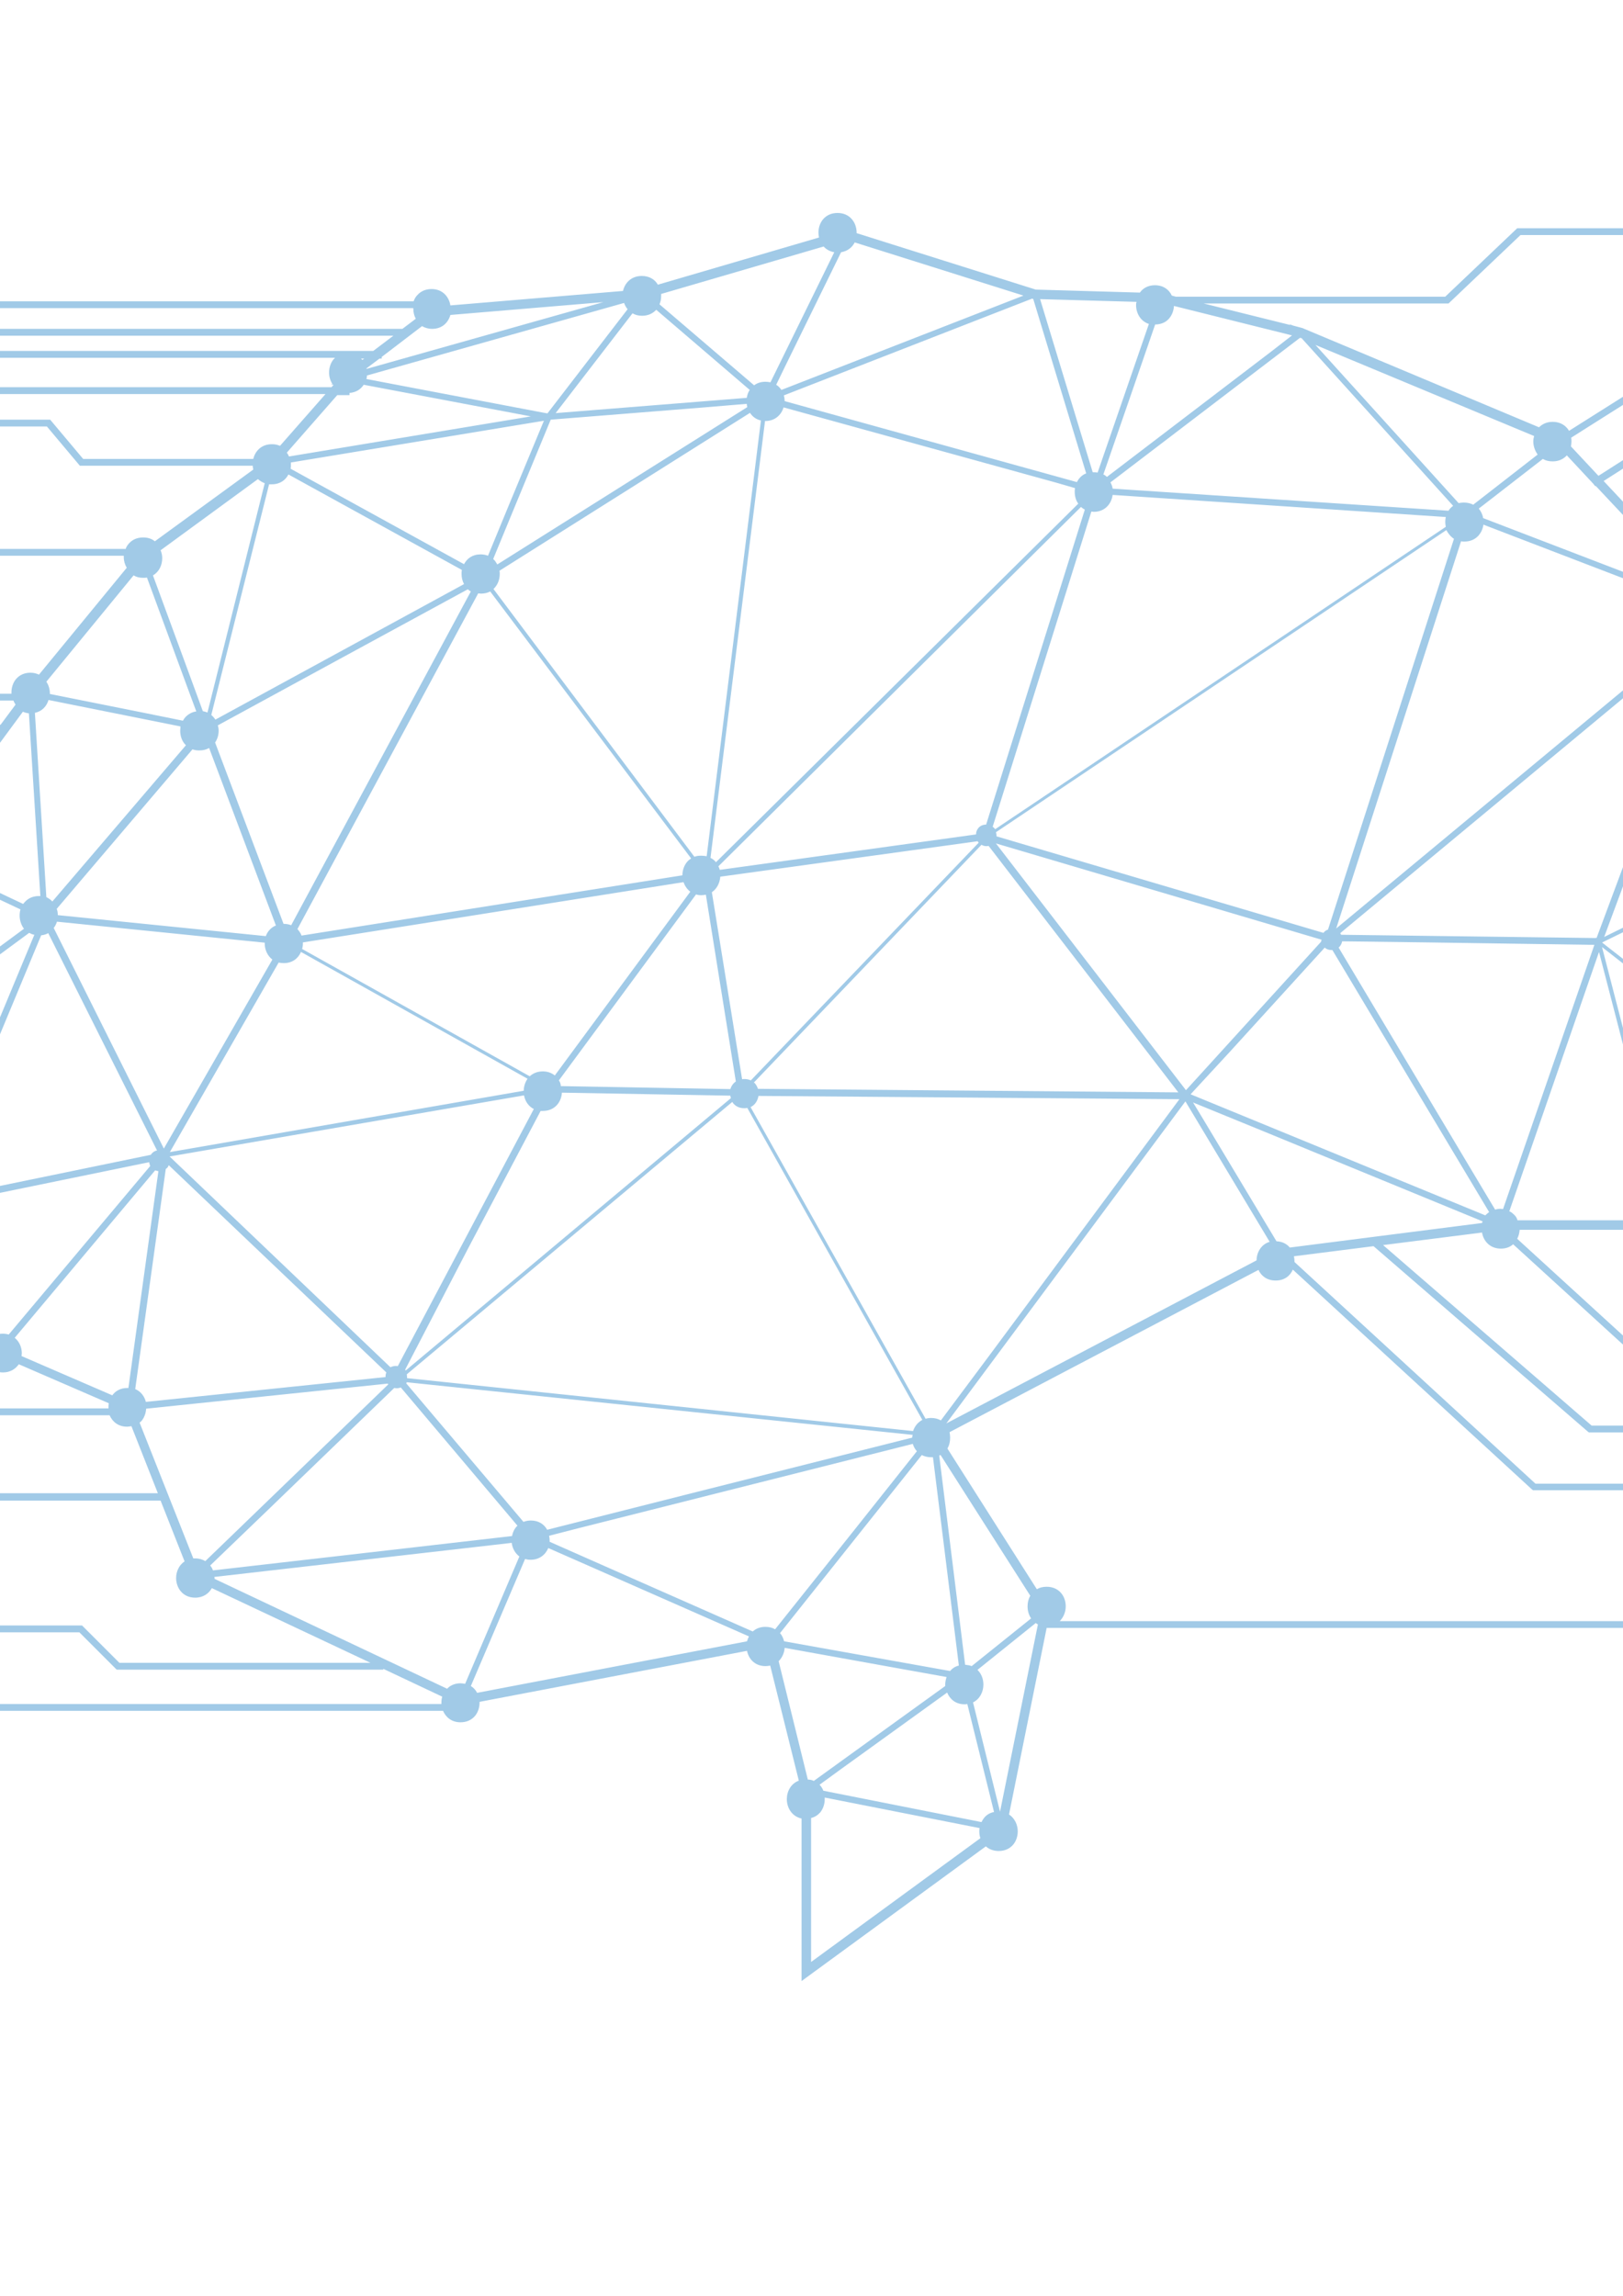 <?xml version="1.0" encoding="utf-8"?>
<!-- Generator: Adobe Illustrator 24.0.0, SVG Export Plug-In . SVG Version: 6.00 Build 0)  -->
<svg fill="#a1cae7" version="1.1" id="Livello_1" xmlns="http://www.w3.org/2000/svg" xmlns:xlink="http://www.w3.org/1999/xlink" x="0px" y="0px"
	 viewBox="0 0 595.3 841.9" style="enable-background:new 0 0 595.3 841.9;"  xml:space="preserve">
<style type="text/css">
	.st0{fill:#a1cae7;}
</style>
<path class="st0" d="M1326.3,114.6v-2.5H648.2L575.5,158c-0.2-0.4-0.5-0.7-0.7-1c-1.3-1.5-3.1-2.3-5.3-2.3c-2,0-3.7,0.7-5,2
	l-86.8-36.4l-3.4-0.9l-1.3-0.5l0.3,0.3l-31.8-7.9h89.8l26.4-25.1h768.7v-2.5H556.5l-26.4,25.1h-98.8l-1.5-0.4
	c-1-2.2-3.1-3.8-6.2-3.8c-2.5,0-4.4,1.1-5.5,2.7l-38.2-1.1l-65.7-20.7c0-0.1,0-0.1,0-0.2c0-3.6-2.4-7.2-7-7.2c-2.2,0-4,0.8-5.3,2.3
	c-1.1,1.3-1.7,3.1-1.7,4.9c0,0.6,0.1,1.2,0.2,1.8l-59.1,17.3c-1.1-1.9-3.1-3.2-5.9-3.2c-2.2,0-4,0.8-5.3,2.3c-0.8,0.9-1.3,2-1.6,3.2
	l-63.3,5.3c-0.5-3.1-2.8-6-6.9-6c-2.2,0-4,0.8-5.3,2.3c-0.6,0.6-1,1.4-1.3,2.2H-46.2l-28.6-30.1l-0.4-0.4h-576.7v2.5h575.6l29,30.5
	h198.9c0,0.1,0,0.1,0,0.2c0,1.3,0.3,2.6,0.9,3.7l-4.9,3.7H-63.5l-23.8-25l-0.4-0.4h-564.2v2.5h563.1l23.8,25l0.4,0.4h208.9l-7.4,5.6
	H-68.9l-23.8-23.1l-0.4-0.4h-558.8v2.5h557.8l23.8,23.1l0.4,0.4h192.8c-0.2,0.2-0.3,0.3-0.5,0.5c-1.1,1.3-1.7,3.1-1.7,4.9
	c0,1.5,0.4,2.9,1.2,4.2l-0.5,0.4l0.7-0.2c0.1,0.1,0.1,0.2,0.2,0.2l-0.7,0.8h-773.4v2.5h771.2l-16.7,19c-0.9-0.4-1.8-0.6-3-0.6
	c-3.8,0-6.1,2.5-6.8,5.4H30.5l-12.1-14.4h-670.3v2.5H17.2l12.1,14.4h63.4c0,0.5,0.1,0.9,0.2,1.4l-36.1,26.3
	c-1.1-0.9-2.5-1.4-4.3-1.4c-2.2,0-4,0.8-5.3,2.3c-0.5,0.6-0.9,1.2-1.1,1.9H-0.5l-33.7-24.8l-0.2-0.1h-617.6v2.5h616.8l33.8,24.9
	h46.8c0,0.2,0,0.4,0,0.5c0,1.4,0.4,2.8,1.1,3.9l-32.2,39.2c-0.9-0.4-1.9-0.7-3.1-0.7c-2.2,0-4,0.8-5.3,2.3c-1.1,1.3-1.7,3.1-1.7,4.9
	c0,0.2,0,0.4,0,0.5h-82l-24.1-17.8h-550v2.5h549.2l24.1,17.8H4.9c0.2,0.5,0.5,1,0.8,1.5l-5.5,7.4h-191.6l-11.1,11.1h-449.5v2.5
	h450.5l11.1-11.1H-1.6L-14.3,286h-168.2l-12.1,12.1h-457.3v2.5h458.4l12.1-12.1h165.3l-13.5,18.2c-1.2-1.1-2.7-1.8-4.8-1.8
	c-3.4,0-5.6,2-6.5,4.5h-611v2.5h610.5c0,0.1,0,0.1,0,0.2c0,3.6,2.4,7.2,7,7.2c0.1,0,0.2,0,0.3,0l0,49.4c-1.7,0.5-2.6,2.1-2.6,3.7
	c0,1.7,1,3.4,2.9,3.8l4.5,60.1c-0.8,0.2-1.5,0.6-2,1.2c-0.5,0.6-0.8,1.4-0.9,2.3h-619.6v2.5h620.2c0.6,1,1.7,1.8,3.2,1.8
	c0.1,0,0.2,0,0.3,0l0.2,2.4l0.6-1.6l23.1,46.3c-1.1,1.3-1.7,3.1-1.7,4.9c0,0.2,0,0.4,0,0.5h-63.2l-27.9-28l-0.2-0.2h-554.6v2.5
	h553.6l27.9,28l0.2,0.2h64.8c1,2.3,3.1,4.2,6.4,4.2c2.7,0,4.6-1.3,5.8-3l33,14.3c-0.1,0.5-0.1,0.9-0.1,1.4c0,0.2,0,0.4,0,0.5h-128
	l-15.6-15.6h-548v2.5h546.9l15.6,15.6H40.2c1,2.3,3.1,4.2,6.4,4.2c0.5,0,1.1-0.1,1.6-0.2l9.7,24.6H-49.3L-61.5,560h-590.4v2.5h591.4
	l12.2-12.2H58.9l8.8,22.3c-2,1.3-3.1,3.7-3.1,6.1c0,3.6,2.4,7.2,7,7.2c2.9,0,5-1.5,6.1-3.5l58.2,27.4H43.8l-13.7-13.7h-682v2.5H29.1
	l13.7,13.7h97.8v-0.3l21.6,10.2c-0.2,0.7-0.3,1.4-0.3,2.2c0,0.2,0,0.4,0,0.5h-813.8v2.5h814.4c1,2.3,3.1,4.2,6.4,4.2
	c2.2,0,4-0.8,5.3-2.3c1.1-1.3,1.7-3.1,1.7-4.9c0-0.1,0-0.2,0-0.3l98.1-18.7c0.6,3,2.9,5.6,6.8,5.6c0.6,0,1.2-0.1,1.7-0.2L293,653
	c-2.9,1.1-4.4,3.9-4.4,6.8c0,3.1,1.8,6.3,5.4,7.1v59.6l67.6-49.4c1.1,1,2.7,1.7,4.7,1.7c2.2,0,4-0.8,5.3-2.3
	c1.1-1.3,1.7-3.1,1.7-4.9c0-2.4-1.1-4.8-3.2-6.2l13.8-68.4h942.4v-2.5H388.7c1.4-1.4,2.2-3.4,2.2-5.4c0-1.9-0.6-3.6-1.7-4.9
	c-1.3-1.5-3.1-2.3-5.3-2.3c-1.4,0-2.6,0.3-3.6,0.9l-32.8-51.6c0.7-1.2,1-2.5,1-4c0-0.7-0.1-1.3-0.2-2l113.3-59.5
	c1,2.2,3.1,3.9,6.3,3.9c3.2,0,5.3-1.7,6.3-4l87.7,80.6l0.4,0.3H672l36.1,26.1h618.2v-2.5H708.9l-35.8-25.8l-0.3-0.2H563.2
	l-88.4-81.3c0-0.1,0-0.3,0-0.4c0-0.6-0.1-1.1-0.2-1.7l29.2-3.7l78.6,68l0.4,0.3h85.3l42.5,33.8l0.3,0.3h615.3v-2.5H711.8l-42.5-33.8
	l-0.3-0.3h-85.2l-76.5-66.2l36.3-4.6c0.5,3.1,2.9,5.9,6.9,5.9c1.9,0,3.4-0.6,4.5-1.6l59.6,54.4l0.4,0.3h59.1l46.6,37l0.3,0.3h605.5
	v-2.5H721.7l-46.6-37l-0.3-0.3h-59l-59.3-54.2c0.5-1,0.8-2.1,0.9-3.3h48c0.5,3.2,2.8,6,6.9,6c2.2,0,4-0.8,5.3-2.3
	c0.4-0.4,0.7-0.9,1-1.5H711l78.8,56.1l0.3,0.2h536.2v-2.5H790.9l-78.8-56.1l-0.3-0.2h-92.7c0-0.3,0.1-0.6,0.1-1
	c0-0.8-0.1-1.6-0.4-2.4l17.1-12.4h88l73.5,54.4h528.8V487H798.3l-73.2-54.1l-0.3-0.2h-85.4l24.7-17.8c1.1,0.9,2.6,1.4,4.4,1.4
	c3.8,0,6.1-2.5,6.8-5.4l650.9-0.6v-2.5l-650.8,0.6c-0.1-1.6-0.7-3.1-1.7-4.2c-0.2-0.3-0.5-0.5-0.7-0.7l13-30.3h97.1l83.3-54.7h459.8
	v-2.5H865.8l-83.3,54.7h-95.3l6.8-15.8h83.8l80.8-52.4h467.7v-2.5H857.9L777,352.3h-82l7.9-18.4c0.6,0.2,1.3,0.3,2,0.3
	c3.8,0,6.1-2.5,6.8-5.4h58l79.1-52.9h477.4v-2.5H848.1L769,326.3H712c-0.3-3.4-2.6-6.6-7-6.6c-0.4,0-0.8,0-1.2,0.1l-19.4-49
	c1.3-1.2,2-3,2.2-4.8h56.8l79.1-69.2h503.8v-2.5H821.5l-79.1,69.2h-56c-0.7-2.9-3-5.4-6.8-5.4c-1.3,0-2.5,0.3-3.5,0.9l-25.4-20.7
	h85.8l77.1-68.5h512.8v-2.5H812.6l-77.1,68.5h-87.9l-12.2-9.9c0-0.1,0-0.2,0-0.3h91.1l79.1-70.5h520.7v-2.5H804.6l-79.1,70.5h-90.4
	c-0.8-2.7-3-5-6.7-5c-0.3,0-0.7,0-1,0.1l-39.2-41.8L656,133h670.2v-2.5h-671l-68.9,44l-10.1-10.8c0.1-0.6,0.2-1.1,0.2-1.7
	c0-0.5,0-1-0.1-1.5l72.6-45.9H1326.3z M699.7,322c-0.6,0.7-1.1,1.6-1.4,2.5l-52.5-7.8l30.5-44.7c0.9,0.4,2,0.7,3.2,0.7
	c0.6,0,1.1-0.1,1.6-0.2l19.3,48.8C700.2,321.5,700,321.7,699.7,322z M663.3,404.1c-0.1,0.1-0.2,0.2-0.3,0.4l-75.3-58.8l0-0.1
	l55.4-27.1l0.2,1.7l0.6-0.8l21.9,82.9C664.8,402.7,664,403.3,663.3,404.1z M585.1,178.3l0.2-0.1l38.8,41.3c-0.3,0.3-0.6,0.6-0.9,0.9
	L544,190c-0.2-1.3-0.8-2.5-1.6-3.5l1.7-1.3l21.8-16.9c1,0.6,2.2,0.9,3.6,0.9c2.3,0,4-0.9,5.2-2.2l9.7,10.4L585.1,178.3z M645,238.3
	l28.6,23.3c-0.6,1.1-1,2.4-1,3.8c0,1.9,0.7,3.8,2,5.1l-29.7,43.5l-11.6-83.4c0.1-0.1,0.3-0.3,0.4-0.4c0.2-0.2,0.4-0.5,0.5-0.7
	l9.9,8.1v0.7H645z M297.5,666.7c1.3-0.3,2.4-1,3.3-2c1.1-1.3,1.7-3.1,1.7-4.9c0-0.2,0-0.4,0-0.6l56.8,11.2c-0.1,0.4-0.1,0.8-0.1,1.2
	c0,0.8,0.1,1.7,0.4,2.5l-62.1,45.4V666.7z M477.4,124l55.6,61.5c-0.7,0.5-1.3,1.1-1.7,1.8l-123.2-8.1c-0.1-0.8-0.4-1.6-0.8-2.3
	l69.5-53L477.4,124z M584.8,346.5l-33.5,96.9c-0.3,0-0.6-0.1-0.9-0.1c-0.7,0-1.4,0.1-2,0.3l-7-11.7l-50.4-84.4
	c0.7-0.6,1.1-1.4,1.3-2.3l30.9,0.4L584.8,346.5z M77.1,574.1l21.1-20.3l46.4-44.8c0.3,0,0.5,0.1,0.8,0.1c0.6,0,1.2-0.1,1.6-0.3
	l42.8,50.7c-1.1,1-1.7,2.4-2,3.8l-56.5,6.5l-53.2,6.1C77.9,575.2,77.5,574.6,77.1,574.1z M334.6,527.2l-82.1,20.7L200.7,561
	c-1.1-2-3.1-3.4-6-3.4c-1,0-1.9,0.2-2.7,0.5l-43-50.8c0.1-0.1,0.1-0.2,0.2-0.4l185.6,19.3C334.6,526.6,334.6,526.9,334.6,527.2z
	 M62.3,422.5l39.9-69.5c0.6,0.1,1.2,0.2,1.9,0.2c3.2,0,5.3-1.8,6.3-4.1l83.1,46.5c-0.9,1.3-1.4,2.9-1.4,4.4L62.3,422.5z
	 M111.1,346.1c0-0.2,0-0.3,0-0.5l139.6-22.1c0.5,1.4,1.3,2.6,2.5,3.5l-49.7,67.4c-1.1-0.9-2.6-1.5-4.4-1.5c-2,0-3.6,0.7-4.8,1.8
	l-83.5-46.7C111,347.4,111.1,346.7,111.1,346.1z M252,316.1c-1.1,1.3-1.7,3.1-1.7,4.9c0,0,0,0,0,0l-139.7,22.1
	c-0.3-0.9-0.9-1.7-1.5-2.4l66.3-123.1c0.3,0,0.6,0.1,1,0.1c1.3,0,2.5-0.3,3.4-0.8l73.7,97.9C252.9,315.2,252.4,315.6,252,316.1z
	 M205,396.2l50.3-68.2c0.6,0.2,1.2,0.3,1.9,0.3c0.6,0,1.2-0.1,1.7-0.2l5,31.2l6,37.3c-1,0.7-1.7,1.7-2,2.8l-62.2-1.1
	C205.7,397.5,205.4,396.8,205,396.2z M145.9,501c-0.9-0.2-1.9,0-2.7,0.4l-81-77.3l130-22.4c0.4,2.1,1.6,4,3.6,5L145.9,501z
	 M73.1,275.2c1.4,0,2.6-0.3,3.6-0.9l24.5,65.1c-1.8,0.7-3.1,2.2-3.7,3.9l-76.3-7.7c0-0.8-0.1-1.6-0.4-2.3l49.8-58.5
	C71.4,275.1,72.2,275.2,73.1,275.2z M257.2,313.8c-0.9,0-1.8,0.1-2.5,0.4L181,216c1.5-1.4,2.3-3.4,2.3-5.5c0-0.4,0-0.8-0.1-1.2
	l91.9-57.9c0.9,1.4,2.2,2.4,4,2.8L259.2,314C258.6,313.9,257.9,313.8,257.2,313.8z M171.6,216.1c0.3,0.3,0.7,0.6,1.1,0.8
	l-65.9,122.4c-0.8-0.3-1.7-0.5-2.7-0.5c0,0-0.1,0-0.1,0l-25.1-66.5c0.8-1.2,1.3-2.7,1.3-4.3c0-0.7-0.1-1.3-0.3-2l45.9-25
	L171.6,216.1z M273,395.7c-0.3,0-0.5,0-0.8,0.1l-11.1-68.6c1.9-1.3,2.9-3.4,3.1-5.7l94.4-13c0.1,0.2,0.2,0.4,0.4,0.5l-83.6,87.2
	C274.8,395.9,273.9,395.7,273,395.7z M20.9,338l76.2,7.7c0,0.1,0,0.2,0,0.3c0,2.3,1,4.5,2.8,5.9l-39.8,69.3l-40.4-80.9
	C20.2,339.7,20.6,338.9,20.9,338z M277,397.4c-0.1-0.2-0.3-0.3-0.5-0.4l83.5-87.2c0.5,0.3,1.1,0.5,1.8,0.5c0.3,0,0.5,0,0.8-0.1
	l69.6,90.4L278,399.3C277.8,398.6,277.4,397.9,277,397.4z M361.7,302.4c-1.1,0-2.1,0.4-2.8,1.2c-0.6,0.7-0.9,1.5-0.9,2.4L264,319
	c-0.1-0.5-0.3-0.9-0.5-1.3l133-131.8c0.4,0.4,0.9,0.7,1.4,1L361.7,302.4z M394.3,179c-0.1,0.4-0.1,0.9-0.1,1.4
	c0,1.5,0.4,3.1,1.3,4.3L262.6,316.2c-0.5-0.7-1.2-1.2-2-1.6l20-160.2c0.1,0,0.1,0,0.1,0c3.6,0,5.9-2.3,6.7-5l100,27.6L394.3,179z
	 M273.9,148.1c0,0.4,0.1,0.8,0.2,1.2L182.4,207c-0.3-0.5-0.6-1-0.9-1.4c-0.2-0.2-0.4-0.4-0.6-0.6l5.4-13.1l15.7-38l55.1-4.4
	L273.9,148.1z M171.6,458l26.7-50.6c0.2,0,0.5,0,0.8,0c2.2,0,4-0.8,5.3-2.3c1-1.2,1.6-2.7,1.7-4.4l61.8,1.1c0,0.3,0.1,0.6,0.2,0.9
	l-119.3,99.9c-0.1-0.1-0.1-0.2-0.2-0.3L171.6,458z M435,399.8l-69.7-90.5l119.4,35.3c0,0.1,0,0.2,0,0.3l-0.3,0.3l0.3,0L435,399.8z
	 M336.3,522.3c-0.6,0.7-1.1,1.6-1.4,2.5l-185.6-19.4c0-0.5,0-0.9-0.1-1.4l119.4-99.9c0.1,0.2,0.3,0.4,0.4,0.6c1,1.1,2.3,1.7,3.9,1.7
	c0.4,0,0.8,0,1.2-0.1l64.2,114.4C337.6,521.1,336.9,521.6,336.3,522.3z M533.3,197.6l-46.2,143.3c-0.6,0.2-1.1,0.5-1.5,1
	c-0.1,0.1-0.1,0.1-0.2,0.2l-119.9-35.4c0-0.1,0-0.3,0-0.4c0-0.4-0.1-0.7-0.2-1.1l165.2-110.8C531.2,195.7,532.1,196.8,533.3,197.6z
	 M345.1,520.9c-1-0.6-2.2-0.9-3.6-0.9c-0.7,0-1.4,0.1-2,0.3l-64.2-114.3c1.7-0.8,2.6-2.4,2.9-4.1l154.4,1.2l-70.4,94.9L345.1,520.9z
	 M530.1,191.4c0,0.6,0.1,1.2,0.2,1.8L365,304.1c-0.1-0.2-0.2-0.3-0.3-0.4c-0.2-0.2-0.4-0.4-0.6-0.5l36.2-115.6
	c0.3,0,0.6,0.1,0.9,0.1c4.1,0,6.5-3,6.9-6.2l122.2,8.1C530.2,190.1,530.1,190.8,530.1,191.4z M627.2,232.4l-41.6,111.6l0,0l-0.3-0.2
	l0.1,0.2l-93.5-1.2c-0.1-0.2-0.2-0.4-0.3-0.6l133.3-110.7C625.5,232,626.3,232.3,627.2,232.4z M186.5,185.6l-7.5,18.2
	c-0.8-0.3-1.7-0.5-2.7-0.5c-3,0-5,1.5-6.1,3.6l-63.6-35c0.1-0.5,0.1-1,0.1-1.5c0-0.3,0-0.6,0-0.8l92.8-15.3L186.5,185.6z M66.1,268
	c0,2,0.7,4,2.1,5.3l-49,57.3c-0.6-0.7-1.4-1.2-2.2-1.6l-4.2-67.6c2.6-0.5,4.3-2.4,5-4.7l48.4,9.7C66.2,266.9,66.1,267.5,66.1,268z
	 M61.3,428.3c0.3-0.3,0.4-0.6,0.6-1l79.8,76c-0.2,0.5-0.3,1.1-0.3,1.7l-87.9,9.1c-0.5-2-1.8-3.8-3.9-4.7l11.2-80.7
	C60.9,428.6,61.1,428.5,61.3,428.3z M275,143c-0.6,0.8-0.9,1.8-1.1,2.9l-16.3,1.3l-53.8,4.3l28.2-36.6c1,0.6,2.2,0.9,3.5,0.9
	c2.3,0,4-0.9,5.2-2.2l12.6,10.8L275,143z M99.7,177.6c3,0,5-1.5,6.1-3.6l63.6,35c-0.1,0.5-0.1,1-0.1,1.5c0,1.3,0.3,2.6,0.9,3.7
	L79,263.9c-0.4-0.6-0.9-1.2-1.5-1.7l21.2-84.6C98.9,177.6,99.3,177.6,99.7,177.6z M213.8,134.7l-13,16.9l-1.7-0.3L134.4,139
	c0.1-0.4,0.2-0.8,0.2-1.3l94.3-26.6c0.3,0.8,0.7,1.6,1.3,2.3L213.8,134.7z M-24.9,439.2l40-96.2c1-0.1,1.9-0.4,2.6-0.8l39.9,79.7
	c-1,0.2-1.8,0.8-2.3,1.6l-80,16.5C-24.8,439.6-24.8,439.4-24.9,439.2z M201.6,565.4c0-0.2,0-0.4,0-0.6c0-0.5-0.1-1.1-0.2-1.6
	l9.3-2.4l124.1-31.3c0.3,1,0.8,1.9,1.5,2.7l-23.6,29.7l-28.4,35.6c-1-0.6-2.2-0.9-3.6-0.9c-1.8,0-3.4,0.6-4.6,1.7l-41.7-18.4
	L201.6,565.4z M361,666.6c-0.4,0.5-0.7,1-1,1.6l-58-11.5c-0.3-0.8-0.8-1.6-1.4-2.2l8.1-5.9l38.7-27.9c1,2.4,3.1,4.3,6.4,4.3
	c0.3,0,0.6,0,1-0.1l9.8,39.6C363.1,664.8,361.9,665.5,361,666.6z M451.2,385.6l34.7-38.1c0.6,0.6,1.5,0.9,2.5,0.9c0.1,0,0.2,0,0.3,0
	l13.7,22.9l43.8,73.2c-0.4,0.3-0.8,0.6-1.2,1c-0.1,0.1-0.1,0.1-0.2,0.2l-108.1-44.4L451.2,385.6z M351.7,610.8c-1.3,0.3-2.4,1-3.2,2
	c0,0,0,0,0,0l-60.9-10.9c-0.3-1.1-0.7-2.1-1.5-3l52-65.3c1,0.5,2.1,0.8,3.4,0.8c0.2,0,0.5,0,0.7,0L351.7,610.8z M379,109.7
	l19.4,63.9c-1.6,0.6-2.7,1.8-3.4,3.2l-107.2-29.7c0-0.7-0.1-1.4-0.3-2.1l91.1-35.5L379,109.7z M97.1,177.2l-21,84.1
	c-0.5-0.2-1.1-0.4-1.7-0.5L70,248.8L56.1,211c2.3-1.3,3.4-3.8,3.4-6.3c0-1-0.2-2-0.6-2.9l35.7-26.1
	C95.3,176.3,96.2,176.9,97.1,177.2z M78.6,578.3l109.1-12.5c0.2,1.9,1.2,3.8,2.8,5l-19.9,46.7c-0.5-0.1-1.1-0.2-1.7-0.2
	c-2.1,0-3.8,0.8-4.9,2L78.7,579c0-0.1,0-0.2,0-0.2C78.7,578.6,78.7,578.5,78.6,578.3z M621.4,225.3c0,1.7,0.6,3.5,1.7,4.8
	l-133,110.4l45.8-142c0.4,0.1,0.8,0.1,1.2,0.1c2.2,0,4-0.8,5.3-2.3c0.9-1.1,1.5-2.4,1.7-3.9l77.9,29.9
	C621.6,223.3,621.4,224.3,621.4,225.3z M562.7,159.9c-0.2,0.7-0.3,1.3-0.3,2c0,1.7,0.6,3.4,1.6,4.8l-23.4,18.2l-0.2,0.2
	c-1-0.5-2.1-0.8-3.5-0.8c-0.7,0-1.3,0.1-1.9,0.2l-52.5-58L562.7,159.9z M466.3,128.9l-60.3,46c-0.4-0.4-0.8-0.7-1.3-0.9l10.9-31.5
	l8.1-23.5c2.1,0,4-0.8,5.2-2.3c1-1.2,1.6-2.8,1.7-4.5l43.3,10.8L466.3,128.9z M416.7,111.9c0,2.9,1.6,5.9,4.7,6.9l-18.8,54.5
	c-0.4-0.1-0.9-0.1-1.3-0.1c-0.2,0-0.3,0-0.5,0l-19.3-63.5l35.4,1C416.7,111.1,416.7,111.5,416.7,111.9z M306,92.5l-23.4,47.7
	c-0.6-0.1-1.2-0.2-1.8-0.2c-1.6,0-3,0.4-4.2,1.3l-34.7-29.7c0.4-0.9,0.6-2,0.6-3c0-0.3,0-0.5,0-0.8l59.6-17.4
	C303,91.4,304.3,92.2,306,92.5z M128.2,144.8v-0.7c2.4-0.2,4.1-1.3,5.2-3l61.3,11.6L106,167.4c-0.2-0.5-0.5-1-0.8-1.4l18.5-21.1
	H128.2z M52.5,211.9c0.5,0,0.9,0,1.4-0.1l15.1,41l3,8.1c-1.6,0.2-3,1-4.1,2.2c-0.3,0.4-0.6,0.8-0.8,1.2l-15.8-3.2l-33-6.6
	c0,0,0-0.1,0-0.1c0-1.5-0.4-3.1-1.3-4.4l32-39C50,211.6,51.1,211.9,52.5,211.9z M10.6,261.6l4.2,67c-0.2,0-0.4,0-0.5,0
	c-2.2,0-4,0.8-5.3,2.3c-0.2,0.2-0.3,0.4-0.5,0.6l-36.2-17.1c0.2-0.7,0.3-1.4,0.3-2.1c0-0.8-0.1-1.6-0.3-2.3L8.4,261
	C9,261.3,9.8,261.5,10.6,261.6z M-29.1,317.1c0.2-0.2,0.4-0.5,0.5-0.7l11.3,5.4l24.8,11.7c-0.2,0.7-0.3,1.5-0.3,2.3
	c0,1.7,0.6,3.5,1.6,4.8l-35.8,26.4l-3.6,2.6c-0.1-0.1-0.1-0.1-0.2-0.2v-50.9C-30.1,318.1-29.6,317.7-29.1,317.1z M54.7,426.2
	c0.1,0.5,0.2,0.9,0.4,1.4L3.2,489.4c-0.7-0.2-1.4-0.3-2.2-0.3c-0.8,0-1.5,0.1-2.2,0.3l-23.4-46.9L54.7,426.2z M5.4,490.6l51.5-61.4
	c0.4,0.1,0.8,0.2,1.2,0.3l-1.9,13.7L47.1,509c-0.1,0-0.3,0-0.4,0c-2.5,0-4.4,1.1-5.5,2.7L7.9,497.3c0-0.3,0.1-0.7,0.1-1
	C8,494.1,7.1,492,5.4,490.6z M51.9,521.1c1-1.2,1.6-2.8,1.7-4.5l0.9-0.1l87.7-9.1c0.1,0.1,0.2,0.2,0.2,0.3l-67.1,64.8
	c-1-0.6-2.2-1-3.7-1c-0.2,0-0.5,0-0.7,0l-19.7-49.8C51.5,521.5,51.7,521.3,51.9,521.1z M172.7,618.3l19.9-46.6
	c0.6,0.2,1.3,0.3,2,0.3c3.3,0,5.5-1.9,6.5-4.3l15,6.6l58.6,25.8c-0.3,0.6-0.5,1.2-0.7,1.8l-99,18.9
	C174.5,619.8,173.7,618.9,172.7,618.3z M287.8,604.3l43.8,7.9l15.6,2.8c-0.3,0.9-0.5,1.8-0.5,2.8c0,0.2,0,0.3,0,0.5l-21.9,15.8
	l-26.3,19c-0.6-0.3-1.4-0.5-2.2-0.5l-10.7-43.4C286.9,607.9,287.7,606.1,287.8,604.3z M356.9,624.3c2.5-1.2,3.8-3.9,3.8-6.5
	c0-1.9-0.6-3.6-1.7-4.9c-0.2-0.2-0.3-0.4-0.5-0.5l21.4-17.2c0.3,0.2,0.5,0.4,0.8,0.5l-13.9,68.7L356.9,624.3z M376.9,589.1
	c0,1.5,0.4,3.1,1.3,4.4L356.4,611c-0.7-0.3-1.5-0.4-2.4-0.5l-9.5-76.7c0.2-0.1,0.3-0.2,0.5-0.2l32.9,51.6
	C377.2,586.4,376.9,587.7,376.9,589.1z M434.8,403.9l30.9,51.5c-3.1,0.9-4.8,3.9-4.8,6.8L347.1,522L434.8,403.9z M468.2,455.2
	L441,409.9l-3.4-5.6l26.4,10.8l79.8,32.8c-0.1,0.2-0.1,0.4-0.2,0.6l-70.5,9C472,456.2,470.4,455.3,468.2,455.2z M284.7,141.1
	l3.3-6.8l20.5-41.8c2.4-0.4,4.1-1.8,5-3.6l61.9,19.5L286.6,143C286.1,142.2,285.5,141.6,284.7,141.1z M134.4,135.1l4.8-3.6h0.8v-0.6
	l14.8-11.3c1,0.6,2.3,1,3.7,1c3.7,0,5.9-2.3,6.7-5.1l56.1-4.7l-86.9,24.5C134.5,135.3,134.4,135.2,134.4,135.1z M-30.4,375.6
	c0.9-0.8,1.3-1.9,1.3-3c0-0.4-0.1-0.7-0.1-1.1l39.9-29.4c0.6,0.3,1.2,0.6,1.9,0.7L-26,435.6L-30.4,375.6z M629.7,232.4
	c0.5-0.1,1-0.2,1.5-0.4l11.8,84.8l-54.6,26.8L629.7,232.4z M555.6,445.7c-0.6-0.6-1.2-1.2-2-1.5l32.9-95.1l24.3,93.7
	c-1.6,0.3-2.9,1-3.9,2.2c-0.6,0.7-1.1,1.6-1.4,2.5l-48.9,0C556.4,446.8,556.1,446.2,555.6,445.7z M616.9,444.4
	c-1.1-1-2.7-1.7-4.6-1.7l-24.7-95.4l74.7,58.4c-0.5,1-0.7,2.2-0.7,3.4c0,1,0.2,1.9,0.5,2.8L616.9,444.4z M668.5,401.8
	c-0.4,0-0.8,0-1.2,0.1l-22.1-83.8l52.9,7.9c0,0.3-0.1,0.6-0.1,0.9c0,1.9,0.7,3.7,1.9,5.1l-30.1,69.9
	C669.4,401.8,669,401.8,668.5,401.8z M132.9,132c-0.2-0.2-0.3-0.4-0.5-0.5h1.2L132.9,132z M1325.1,113.4h-180.9v-0.1h180.9V113.4z
	 M1325.1,85h-180.9v-0.1h180.9V85z M1325.1,595.8h-180.9v-0.1h180.9V595.8z M1325.1,571.5h-180.9v-0.1h180.9V571.5z M1325.1,558.2
	h-180.9v-0.1h180.9V558.2z M1325.1,547.1h-180.9V547h180.9V547.1z M1325.1,508.5h-180.9v-0.1h180.9V508.5z M1325.1,488.3h-180.9
	v-0.1h180.9V488.3z M1325.1,409.1l-180.9,0.2v-0.1l180.9-0.2V409.1z M1325.1,317.2h-180.9v-0.1h180.9V317.2z M1325.1,301.1h-180.9
	V301h180.9V301.1z M1325.1,274.7h-180.9v-0.1h180.9V274.7z M1325.1,195.7h-180.9v-0.1h180.9V195.7z M1325.1,168.6h-180.9v-0.1h180.9
	V168.6z M1325.1,153.9h-180.9v-0.1h180.9V153.9z M1325.1,131.8h-180.9v-0.1h180.9V131.8z"/>
</svg>
